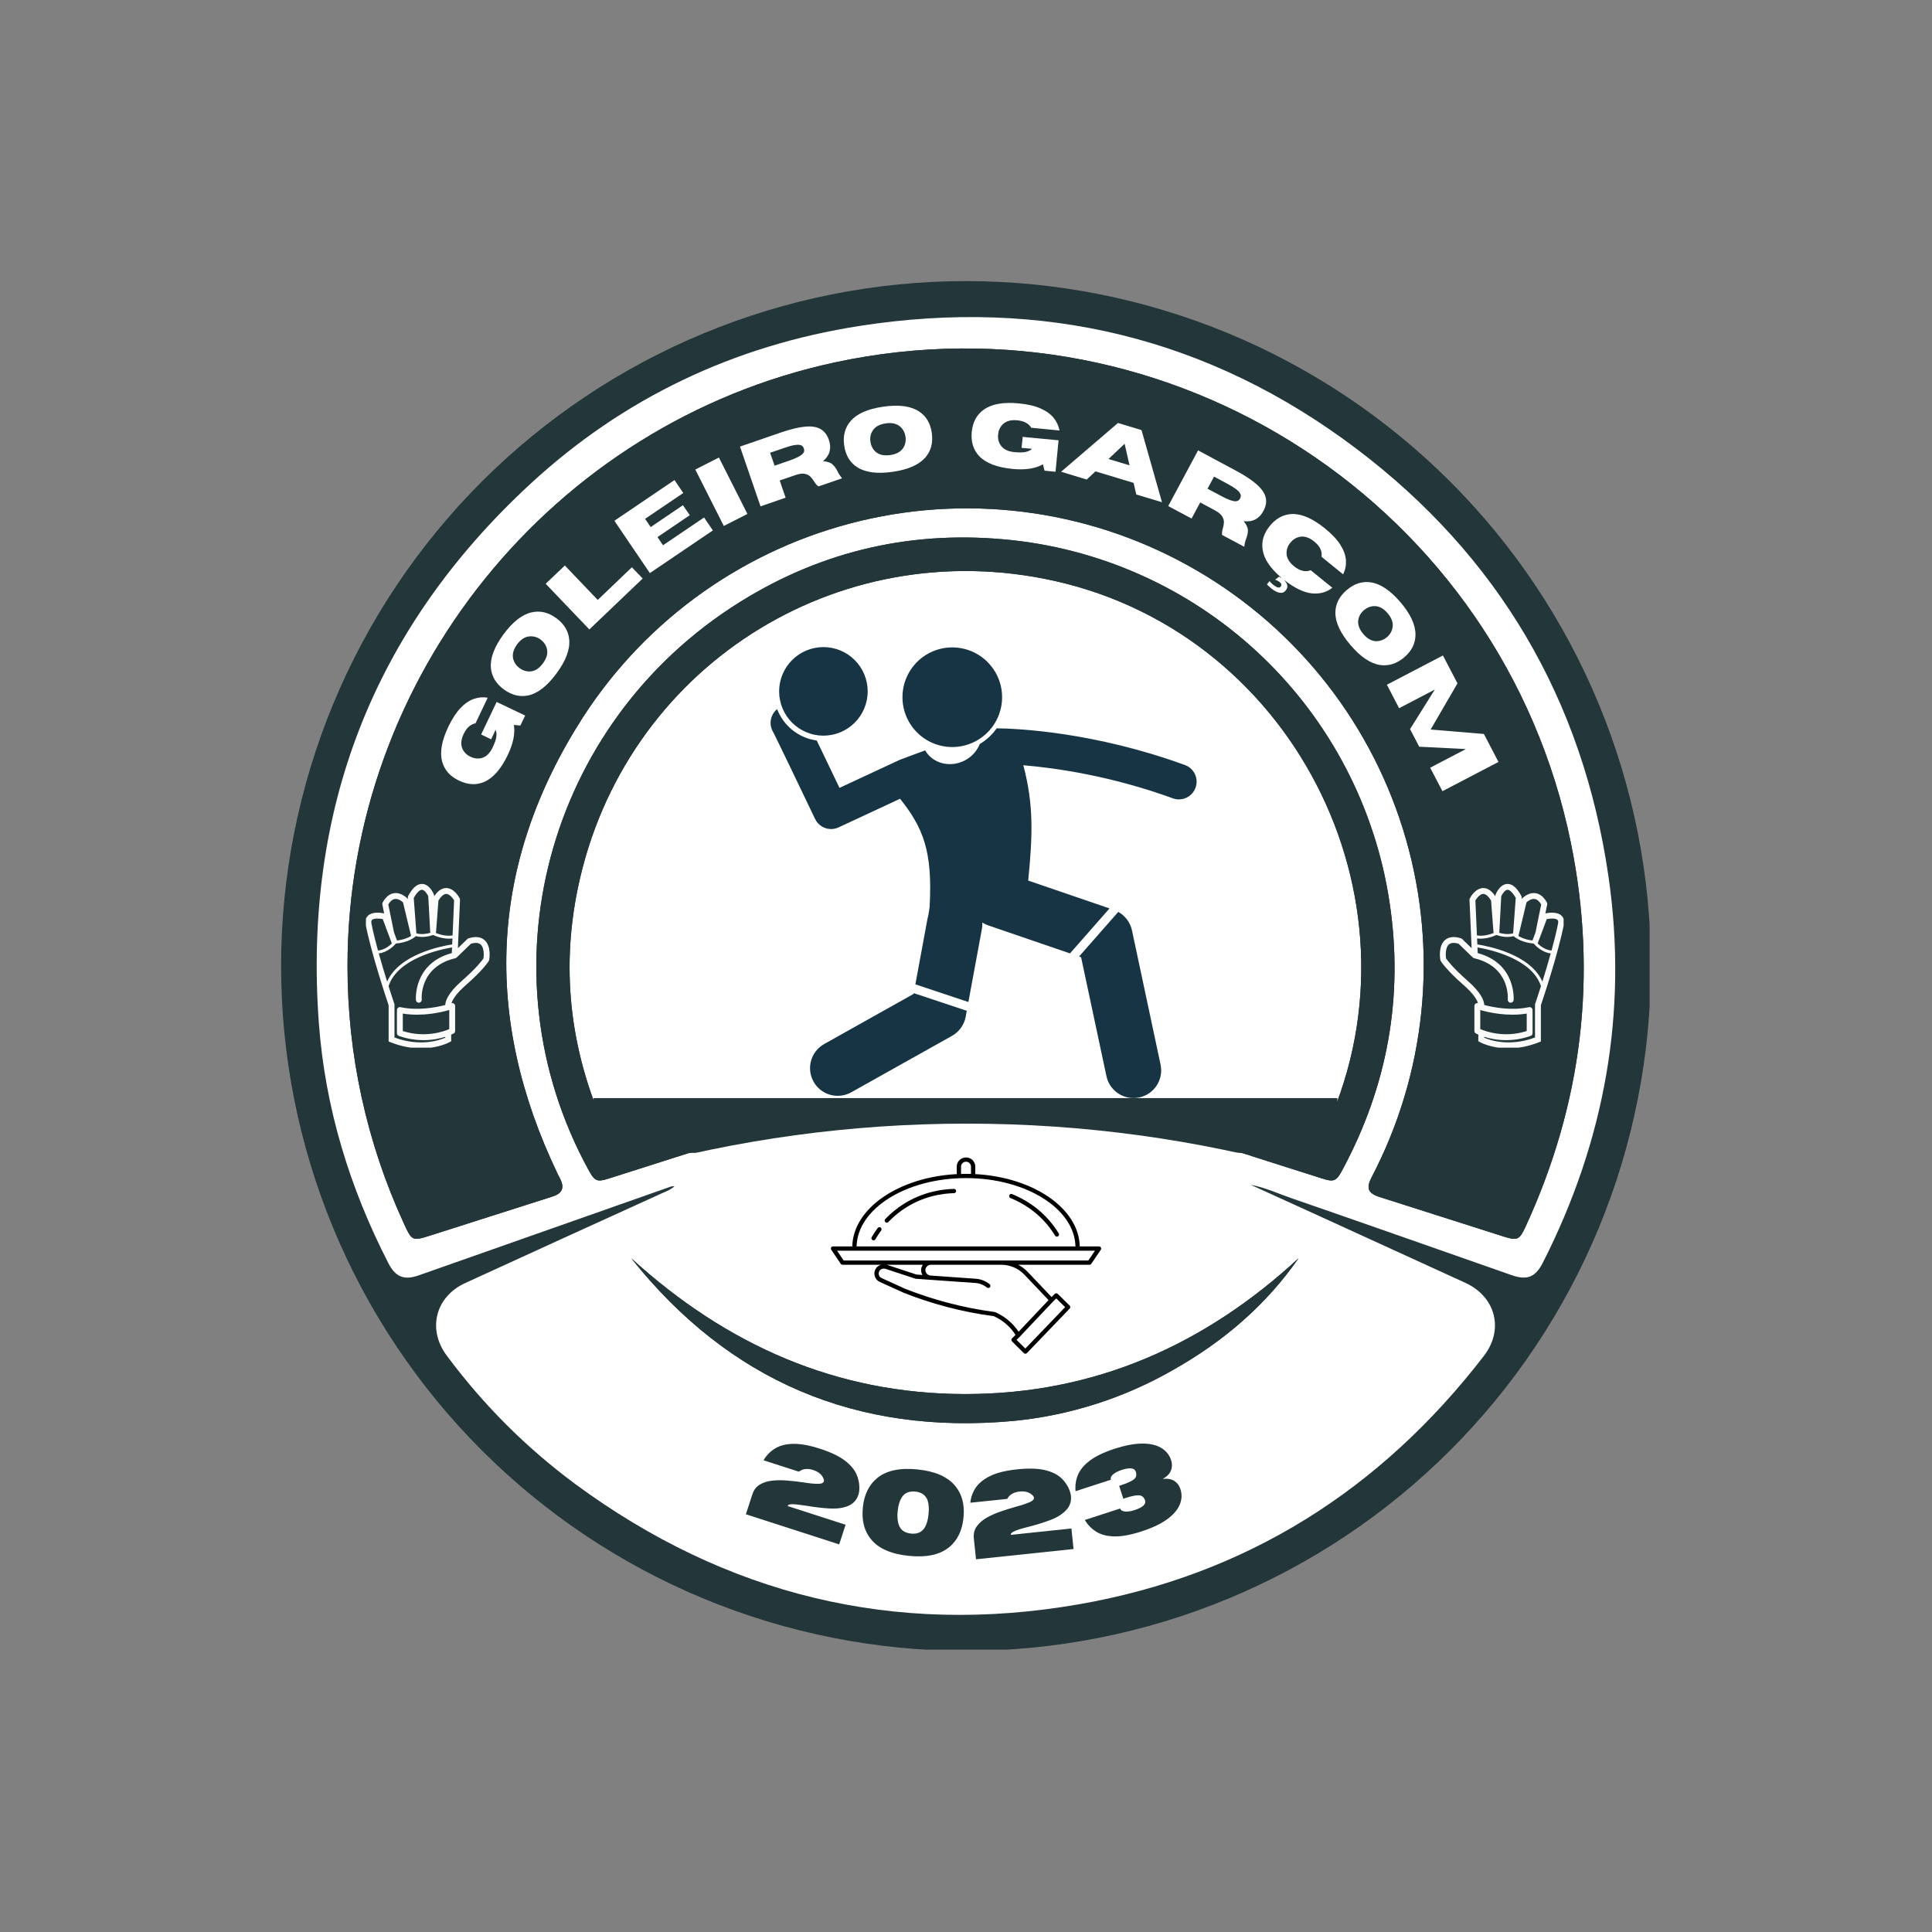 <svg xmlns="http://www.w3.org/2000/svg" xmlns:xlink="http://www.w3.org/1999/xlink" width="600" zoomAndPan="magnify" viewBox="0 0 450 450" height="600" preserveAspectRatio="xMidYMid meet" version="1.0"><rect x="0" y="0" width="450" height="450" fill="#808080" stroke="none"/><defs><g/><clipPath id="f4550cc6a9"><path d="M 65.473 65.473 L 384.223 65.473 L 384.223 384.223 L 65.473 384.223 Z M 65.473 65.473 " clip-rule="nonzero"/></clipPath><clipPath id="a2389a1992"><path d="M 138.246 255.77 L 311.496 255.77 L 311.496 268.52 L 138.246 268.52 Z M 138.246 255.77 " clip-rule="nonzero"/></clipPath><clipPath id="293de9f35e"><path d="M 157.84 261.461 L 292.09 261.461 L 292.09 269.215 L 157.84 269.215 Z M 157.84 261.461 " clip-rule="nonzero"/></clipPath><clipPath id="df5c511060"><path d="M 193.477 269.578 L 256.477 269.578 L 256.477 315.328 L 193.477 315.328 Z M 193.477 269.578 " clip-rule="nonzero"/></clipPath><clipPath id="b238d96064"><path d="M 335 205.766 L 364.195 205.766 L 364.195 244.016 L 335 244.016 Z M 335 205.766 " clip-rule="nonzero"/></clipPath><clipPath id="21c8739241"><path d="M 85.227 205.766 L 114.207 205.766 L 114.207 244.016 L 85.227 244.016 Z M 85.227 205.766 " clip-rule="nonzero"/></clipPath><clipPath id="799a4a84da"><path d="M 179.145 165 L 279 165 L 279 234 L 179.145 234 Z M 179.145 165 " clip-rule="nonzero"/></clipPath><clipPath id="458a86bc9e"><path d="M 188 231 L 226 231 L 226 255.828 L 188 255.828 Z M 188 231 " clip-rule="nonzero"/></clipPath><clipPath id="a46b4a2343"><path d="M 251 212 L 271 212 L 271 255.828 L 251 255.828 Z M 251 212 " clip-rule="nonzero"/></clipPath></defs><g clip-path="url(#f4550cc6a9)"><path fill="#23363a" d="M 384.516 224.996 C 384.516 227.605 384.453 230.215 384.324 232.82 C 384.195 235.43 384.004 238.031 383.75 240.629 C 383.492 243.23 383.172 245.82 382.789 248.402 C 382.406 250.984 381.961 253.555 381.449 256.117 C 380.941 258.676 380.371 261.223 379.734 263.754 C 379.102 266.289 378.406 268.805 377.648 271.301 C 376.891 273.801 376.07 276.277 375.191 278.734 C 374.312 281.195 373.371 283.629 372.375 286.043 C 371.375 288.453 370.316 290.84 369.199 293.199 C 368.086 295.559 366.91 297.891 365.68 300.191 C 364.449 302.496 363.164 304.766 361.82 307.004 C 360.48 309.246 359.082 311.449 357.633 313.621 C 356.184 315.789 354.68 317.926 353.125 320.023 C 351.57 322.117 349.961 324.176 348.309 326.195 C 346.652 328.211 344.945 330.188 343.191 332.121 C 341.438 334.059 339.641 335.949 337.793 337.793 C 335.949 339.641 334.059 341.438 332.121 343.191 C 330.188 344.945 328.211 346.652 326.195 348.305 C 324.176 349.961 322.117 351.57 320.023 353.125 C 317.926 354.68 315.789 356.184 313.621 357.633 C 311.449 359.082 309.246 360.48 307.004 361.82 C 304.766 363.164 302.496 364.449 300.191 365.68 C 297.891 366.91 295.559 368.086 293.199 369.199 C 290.84 370.316 288.453 371.375 286.043 372.375 C 283.629 373.371 281.195 374.312 278.734 375.191 C 276.277 376.07 273.801 376.891 271.301 377.648 C 268.805 378.406 266.289 379.102 263.754 379.734 C 261.223 380.371 258.676 380.941 256.117 381.453 C 253.555 381.961 250.984 382.406 248.402 382.789 C 245.82 383.172 243.23 383.492 240.629 383.75 C 238.031 384.004 235.43 384.195 232.82 384.324 C 230.215 384.453 227.605 384.516 224.996 384.516 C 222.383 384.516 219.773 384.453 217.168 384.324 C 214.559 384.195 211.957 384.004 209.359 383.75 C 206.762 383.492 204.172 383.172 201.59 382.789 C 199.004 382.406 196.434 381.961 193.875 381.449 C 191.312 380.941 188.766 380.371 186.234 379.734 C 183.703 379.102 181.188 378.406 178.688 377.648 C 176.191 376.891 173.711 376.07 171.254 375.191 C 168.797 374.312 166.359 373.371 163.949 372.375 C 161.535 371.375 159.152 370.316 156.789 369.199 C 154.43 368.086 152.098 366.91 149.797 365.68 C 147.496 364.449 145.223 363.164 142.984 361.82 C 140.746 360.48 138.539 359.082 136.371 357.633 C 134.199 356.184 132.066 354.68 129.969 353.125 C 127.871 351.57 125.812 349.961 123.797 348.305 C 121.777 346.652 119.801 344.945 117.867 343.191 C 115.934 341.438 114.043 339.641 112.195 337.793 C 110.352 335.949 108.551 334.059 106.797 332.121 C 105.043 330.188 103.34 328.211 101.684 326.195 C 100.027 324.176 98.422 322.117 96.867 320.023 C 95.312 317.926 93.809 315.789 92.359 313.621 C 90.906 311.449 89.512 309.246 88.168 307.004 C 86.828 304.766 85.539 302.496 84.309 300.191 C 83.078 297.891 81.906 295.559 80.789 293.199 C 79.672 290.84 78.617 288.453 77.617 286.043 C 76.617 283.629 75.68 281.195 74.797 278.734 C 73.918 276.277 73.102 273.801 72.344 271.301 C 71.586 268.805 70.887 266.289 70.254 263.754 C 69.621 261.223 69.047 258.676 68.539 256.117 C 68.027 253.555 67.582 250.984 67.199 248.402 C 66.816 245.82 66.496 243.23 66.242 240.629 C 65.984 238.031 65.793 235.43 65.664 232.82 C 65.539 230.215 65.473 227.605 65.473 224.996 C 65.473 222.383 65.539 219.773 65.664 217.168 C 65.793 214.559 65.984 211.957 66.242 209.359 C 66.496 206.762 66.816 204.172 67.199 201.59 C 67.582 199.004 68.027 196.434 68.539 193.875 C 69.047 191.312 69.621 188.766 70.254 186.234 C 70.887 183.703 71.586 181.188 72.344 178.688 C 73.102 176.191 73.918 173.711 74.797 171.254 C 75.68 168.797 76.617 166.359 77.617 163.949 C 78.617 161.535 79.672 159.152 80.789 156.789 C 81.906 154.43 83.078 152.098 84.309 149.797 C 85.539 147.496 86.828 145.223 88.168 142.984 C 89.512 140.746 90.906 138.539 92.359 136.371 C 93.809 134.199 95.312 132.066 96.867 129.969 C 98.422 127.871 100.027 125.812 101.684 123.797 C 103.34 121.777 105.043 119.801 106.797 117.867 C 108.551 115.934 110.352 114.043 112.195 112.195 C 114.043 110.352 115.934 108.551 117.867 106.797 C 119.801 105.043 121.777 103.34 123.797 101.684 C 125.812 100.027 127.871 98.422 129.969 96.867 C 132.066 95.312 134.199 93.809 136.371 92.359 C 138.539 90.906 140.746 89.512 142.984 88.168 C 145.223 86.828 147.496 85.539 149.797 84.309 C 152.098 83.078 154.43 81.906 156.789 80.789 C 159.152 79.672 161.535 78.617 163.949 77.617 C 166.359 76.617 168.797 75.68 171.254 74.797 C 173.711 73.918 176.191 73.102 178.688 72.344 C 181.188 71.586 183.703 70.887 186.234 70.254 C 188.766 69.621 191.312 69.047 193.875 68.539 C 196.434 68.027 199.004 67.582 201.59 67.199 C 204.172 66.816 206.762 66.496 209.359 66.242 C 211.957 65.984 214.559 65.793 217.168 65.664 C 219.773 65.539 222.383 65.473 224.996 65.473 C 227.605 65.473 230.215 65.539 232.82 65.664 C 235.43 65.793 238.031 65.984 240.629 66.242 C 243.23 66.496 245.82 66.816 248.402 67.199 C 250.984 67.582 253.555 68.027 256.117 68.539 C 258.676 69.047 261.223 69.621 263.754 70.254 C 266.289 70.887 268.805 71.586 271.301 72.344 C 273.801 73.102 276.277 73.918 278.734 74.797 C 281.195 75.68 283.629 76.617 286.043 77.617 C 288.453 78.617 290.84 79.672 293.199 80.789 C 295.559 81.906 297.891 83.078 300.191 84.309 C 302.496 85.539 304.766 86.828 307.004 88.168 C 309.246 89.512 311.449 90.906 313.621 92.359 C 315.789 93.809 317.926 95.312 320.023 96.867 C 322.117 98.422 324.176 100.027 326.195 101.684 C 328.211 103.34 330.188 105.043 332.121 106.797 C 334.059 108.551 335.949 110.352 337.793 112.195 C 339.641 114.043 341.438 115.934 343.191 117.867 C 344.945 119.801 346.652 121.777 348.309 123.797 C 349.961 125.812 351.57 127.871 353.125 129.969 C 354.68 132.066 356.184 134.199 357.633 136.371 C 359.082 138.539 360.48 140.746 361.82 142.984 C 363.164 145.223 364.449 147.496 365.68 149.797 C 366.91 152.098 368.086 154.43 369.199 156.789 C 370.316 159.152 371.375 161.535 372.375 163.949 C 373.371 166.359 374.312 168.797 375.191 171.254 C 376.07 173.711 376.891 176.191 377.648 178.688 C 378.406 181.188 379.102 183.703 379.734 186.234 C 380.371 188.766 380.941 191.312 381.453 193.875 C 381.961 196.434 382.406 199.004 382.789 201.59 C 383.172 204.172 383.492 206.762 383.75 209.359 C 384.004 211.957 384.195 214.559 384.324 217.168 C 384.453 219.773 384.516 222.383 384.516 224.996 Z M 384.516 224.996 " fill-opacity="1" fill-rule="nonzero"/></g><path fill="#ffffff" d="M 291.316 275.965 C 296.602 278.375 301.887 280.781 307.176 283.188 C 318.559 288.387 329.941 293.59 341.32 298.801 C 348.367 302.039 350.355 309.676 345.641 315.797 C 321.555 347.066 290.238 366.879 251.309 373.668 C 208.336 381.164 169.113 371.531 133.98 345.656 C 122.527 337.164 112.555 327.191 104.059 315.742 C 99.492 309.641 101.402 302.035 108.355 298.848 C 123.699 291.812 139.055 284.805 154.422 277.824 C 155.387 277.465 156.277 276.977 157.094 276.352 C 156.707 276.27 156.332 276.312 155.973 276.477 C 136.492 283.348 117.008 290.207 97.52 297.059 C 94.129 298.25 92.121 297.445 90.48 294.258 C 81.434 276.656 75.719 258.031 74.266 238.277 C 70.629 188.676 86.902 146.629 123.395 112.836 C 145.094 92.742 170.945 80.477 200.195 75.918 C 242.688 69.293 281.562 78.562 315.898 104.496 C 349.027 129.52 368.691 163.008 374.645 204.145 C 379.207 235.668 373.789 265.703 359.359 294.105 C 357.637 297.492 355.688 298.266 352.074 297 C 335.047 291.039 318.035 285.035 300.984 279.148 C 297.785 278.043 294.695 276.594 291.316 275.965 Z M 80.945 224.949 C 80.934 235.293 82.031 245.516 84.238 255.617 C 86.445 265.723 89.707 275.473 94.027 284.871 C 95.977 289.113 95.992 289.121 100.445 287.707 C 109.867 284.707 119.289 281.703 128.707 278.688 C 130.988 277.953 131.516 276.676 130.477 274.57 C 130.32 274.258 130.145 273.957 129.992 273.641 C 112.348 237.012 113.84 201.172 135.836 166.973 C 136.754 165.555 137.707 164.156 138.695 162.785 C 139.68 161.41 140.699 160.059 141.746 158.734 C 142.797 157.41 143.879 156.109 144.992 154.836 C 146.102 153.562 147.246 152.316 148.414 151.098 C 149.586 149.879 150.789 148.688 152.016 147.523 C 153.242 146.363 154.5 145.23 155.781 144.129 C 157.062 143.027 158.371 141.957 159.703 140.914 C 161.035 139.875 162.395 138.867 163.777 137.891 C 165.156 136.918 166.559 135.977 167.988 135.066 C 169.414 134.16 170.859 133.285 172.328 132.445 C 173.793 131.605 175.281 130.801 176.789 130.031 C 178.293 129.266 179.816 128.531 181.359 127.836 C 182.898 127.141 184.457 126.48 186.027 125.859 C 187.602 125.238 189.188 124.652 190.785 124.105 C 192.387 123.562 194 123.055 195.625 122.582 C 197.25 122.113 198.883 121.684 200.527 121.293 C 202.172 120.902 203.824 120.551 205.488 120.238 C 207.148 119.922 208.816 119.652 210.492 119.418 C 212.168 119.184 213.848 118.992 215.531 118.84 C 217.215 118.684 218.902 118.57 220.59 118.5 C 222.277 118.426 223.969 118.395 225.66 118.402 C 227.352 118.41 229.039 118.457 230.73 118.547 C 232.418 118.633 234.102 118.762 235.785 118.93 C 237.469 119.102 239.145 119.309 240.816 119.559 C 242.488 119.805 244.156 120.094 245.812 120.422 C 247.473 120.75 249.125 121.117 250.766 121.523 C 252.406 121.93 254.035 122.375 255.656 122.859 C 257.277 123.344 258.883 123.867 260.48 124.426 C 262.074 124.988 263.656 125.586 265.223 126.223 C 266.789 126.859 268.34 127.531 269.871 128.242 C 271.406 128.953 272.926 129.699 274.422 130.48 C 275.922 131.262 277.402 132.082 278.863 132.934 C 280.32 133.785 281.762 134.672 283.18 135.594 C 284.594 136.516 285.992 137.473 287.363 138.461 C 288.734 139.445 290.082 140.469 291.406 141.52 C 292.73 142.57 294.027 143.656 295.301 144.77 C 296.57 145.883 297.816 147.027 299.035 148.199 C 300.25 149.371 301.441 150.574 302.602 151.805 C 303.762 153.035 304.891 154.293 305.992 155.574 C 307.09 156.859 308.16 158.168 309.199 159.504 C 310.238 160.84 311.242 162.195 312.215 163.578 C 313.188 164.961 314.129 166.367 315.035 167.793 C 315.941 169.223 316.812 170.672 317.648 172.141 C 318.488 173.609 319.289 175.098 320.055 176.605 C 320.82 178.113 321.551 179.637 322.246 181.18 C 322.938 182.719 323.594 184.277 324.215 185.852 C 324.832 187.426 325.414 189.012 325.957 190.613 C 326.504 192.215 327.008 193.828 327.473 195.453 C 327.941 197.078 328.367 198.711 328.758 200.359 C 329.148 202.004 329.496 203.656 329.805 205.32 C 330.117 206.98 330.387 208.648 330.617 210.324 C 330.848 212 331.039 213.68 331.188 215.363 C 331.34 217.047 331.449 218.734 331.52 220.426 C 331.59 222.113 331.621 223.805 331.609 225.496 C 331.598 227.184 331.547 228.875 331.457 230.562 C 331.367 232.25 331.234 233.938 331.066 235.617 C 330.895 237.301 330.684 238.977 330.43 240.648 C 330.18 242.32 329.891 243.988 329.559 245.645 C 329.227 247.305 328.859 248.953 328.449 250.594 C 328.039 252.234 327.594 253.863 327.105 255.484 C 326.617 257.102 326.094 258.711 325.531 260.305 C 324.969 261.898 324.367 263.477 323.727 265.043 C 323.09 266.609 322.414 268.16 321.699 269.691 C 320.988 271.227 320.238 272.742 319.457 274.238 C 318.16 276.754 318.641 277.945 321.344 278.809 C 330.984 281.887 340.629 284.961 350.273 288.027 C 353.375 289.012 353.922 288.785 355.273 285.848 C 368.504 257.168 372.188 227.273 365.895 196.359 C 349.93 117.922 272.719 67.586 194.484 84.406 C 128.641 98.559 80.953 157.586 80.945 224.949 Z M 274.68 263.918 C 285.797 267.453 296.918 270.988 308.035 274.523 C 310.629 275.348 311.254 275.113 312.531 272.754 C 323.188 253.043 327.016 232.059 323.613 209.926 C 323.203 207.234 322.684 204.566 322.055 201.918 C 321.422 199.27 320.688 196.652 319.84 194.062 C 318.996 191.477 318.047 188.926 316.996 186.414 C 315.941 183.906 314.789 181.441 313.535 179.027 C 312.281 176.609 310.93 174.25 309.48 171.945 C 308.031 169.637 306.492 167.395 304.863 165.215 C 303.23 163.035 301.512 160.93 299.707 158.891 C 297.906 156.852 296.02 154.891 294.055 153.004 C 292.09 151.121 290.051 149.32 287.941 147.602 C 285.828 145.883 283.648 144.254 281.402 142.715 C 279.16 141.176 276.855 139.73 274.492 138.379 C 272.129 137.031 269.711 135.777 267.246 134.625 C 264.781 133.473 262.27 132.422 259.719 131.473 C 257.168 130.527 254.578 129.684 251.961 128.949 C 249.34 128.215 246.691 127.586 244.02 127.066 C 241.348 126.547 238.656 126.137 235.953 125.84 C 213.102 123.328 191.793 128.074 172.301 140.25 C 127.078 168.496 111.754 226.426 137.148 272.625 C 138.52 275.121 139.086 275.363 141.738 274.52 C 152.438 271.121 163.133 267.715 173.824 264.305 C 174.168 264.195 174.633 264.219 174.781 263.691 C 173.57 263.543 172.359 263.57 171.156 263.777 C 162.473 264.688 153.785 265.57 145.102 266.504 C 143.41 266.684 142.402 266.086 141.676 264.523 C 133.043 246.043 130.449 226.758 134.605 206.793 C 145.227 155.738 194.777 123.93 245.645 135.309 C 302.586 148.051 333.453 211.875 308.125 264.441 C 307.348 266.055 306.344 266.703 304.57 266.5 C 299.367 265.906 294.156 265.359 288.938 264.863 C 284.195 264.414 279.477 263.668 274.68 263.918 Z M 147.031 293.082 C 169.852 321.711 199.582 334.281 235.941 330.973 C 242.512 330.34 248.945 329.02 255.234 327.016 C 261.523 325.008 267.531 322.359 273.254 319.07 C 284.859 312.535 294.785 304.09 302.461 293.07 C 280.504 313.34 254.898 324.715 224.801 324.703 C 194.68 324.691 169.094 313.172 147.031 293.082 Z M 147.031 293.082 " fill-opacity="1" fill-rule="nonzero"/><path fill="#23363a" d="M 80.941 224.949 C 80.953 157.586 128.641 98.559 194.484 84.406 C 272.719 67.586 349.93 117.922 365.895 196.359 C 372.188 227.273 368.504 257.168 355.273 285.848 C 353.922 288.785 353.375 289.012 350.273 288.027 C 340.629 284.957 330.984 281.883 321.344 278.809 C 318.641 277.945 318.16 276.754 319.457 274.238 C 320.238 272.742 320.988 271.227 321.699 269.691 C 322.414 268.16 323.09 266.609 323.727 265.043 C 324.367 263.477 324.969 261.898 325.531 260.305 C 326.094 258.711 326.617 257.102 327.105 255.484 C 327.594 253.863 328.039 252.234 328.449 250.594 C 328.859 248.953 329.227 247.305 329.559 245.645 C 329.891 243.988 330.18 242.32 330.43 240.648 C 330.684 238.977 330.895 237.301 331.066 235.617 C 331.234 233.938 331.367 232.25 331.457 230.562 C 331.547 228.875 331.598 227.184 331.609 225.496 C 331.621 223.805 331.59 222.113 331.52 220.426 C 331.449 218.734 331.34 217.047 331.188 215.363 C 331.039 213.68 330.848 212 330.617 210.324 C 330.387 208.648 330.117 206.98 329.805 205.32 C 329.496 203.656 329.148 202.004 328.758 200.359 C 328.367 198.711 327.941 197.078 327.473 195.453 C 327.008 193.828 326.5 192.215 325.957 190.613 C 325.414 189.012 324.832 187.426 324.215 185.852 C 323.594 184.277 322.938 182.719 322.242 181.18 C 321.551 179.637 320.82 178.113 320.055 176.605 C 319.289 175.098 318.484 173.609 317.648 172.141 C 316.812 170.672 315.941 169.223 315.035 167.797 C 314.129 166.367 313.188 164.961 312.215 163.578 C 311.242 162.195 310.234 160.84 309.199 159.504 C 308.16 158.168 307.09 156.859 305.992 155.574 C 304.891 154.293 303.762 153.035 302.602 151.805 C 301.441 150.574 300.25 149.375 299.035 148.199 C 297.816 147.027 296.57 145.883 295.301 144.77 C 294.027 143.656 292.73 142.57 291.406 141.52 C 290.082 140.469 288.734 139.449 287.363 138.461 C 285.992 137.473 284.594 136.516 283.18 135.594 C 281.762 134.676 280.32 133.785 278.863 132.934 C 277.402 132.082 275.922 131.262 274.422 130.48 C 272.926 129.699 271.406 128.953 269.871 128.242 C 268.34 127.531 266.789 126.859 265.223 126.223 C 263.656 125.586 262.074 124.988 260.48 124.426 C 258.883 123.867 257.277 123.344 255.656 122.859 C 254.035 122.375 252.406 121.93 250.766 121.523 C 249.121 121.117 247.473 120.75 245.812 120.422 C 244.156 120.094 242.488 119.805 240.816 119.559 C 239.145 119.309 237.469 119.102 235.785 118.93 C 234.102 118.762 232.418 118.633 230.73 118.547 C 229.039 118.457 227.352 118.41 225.66 118.402 C 223.969 118.395 222.277 118.426 220.59 118.5 C 218.902 118.57 217.215 118.684 215.531 118.84 C 213.848 118.992 212.168 119.184 210.492 119.418 C 208.816 119.652 207.148 119.926 205.488 120.238 C 203.824 120.551 202.172 120.902 200.527 121.293 C 198.883 121.684 197.25 122.113 195.625 122.586 C 194 123.055 192.387 123.562 190.785 124.109 C 189.188 124.652 187.602 125.238 186.027 125.859 C 184.457 126.48 182.898 127.141 181.359 127.836 C 179.816 128.531 178.293 129.266 176.789 130.031 C 175.281 130.801 173.793 131.605 172.328 132.445 C 170.859 133.285 169.414 134.16 167.988 135.066 C 166.559 135.977 165.156 136.918 163.777 137.891 C 162.395 138.867 161.035 139.875 159.703 140.914 C 158.371 141.957 157.062 143.027 155.781 144.129 C 154.5 145.23 153.242 146.363 152.016 147.523 C 150.789 148.688 149.586 149.879 148.414 151.098 C 147.246 152.316 146.102 153.562 144.992 154.836 C 143.879 156.109 142.797 157.41 141.746 158.734 C 140.699 160.059 139.68 161.41 138.695 162.785 C 137.707 164.156 136.754 165.555 135.836 166.973 C 113.84 201.172 112.348 237.012 129.992 273.641 C 130.145 273.957 130.32 274.258 130.477 274.57 C 131.516 276.676 130.988 277.953 128.707 278.688 C 119.289 281.703 109.867 284.711 100.445 287.707 C 95.992 289.121 95.977 289.117 94.027 284.871 C 89.707 275.473 86.445 265.723 84.238 255.617 C 82.031 245.516 80.934 235.293 80.941 224.949 Z M 80.941 224.949 " fill-opacity="1" fill-rule="nonzero"/><path fill="#23363a" d="M 274.68 263.918 C 279.477 263.668 284.195 264.414 288.938 264.863 C 294.156 265.355 299.367 265.902 304.57 266.5 C 306.344 266.703 307.348 266.055 308.125 264.441 C 333.453 211.875 302.586 148.051 245.645 135.309 C 194.777 123.93 145.227 155.738 134.605 206.793 C 130.449 226.758 133.043 246.043 141.676 264.523 C 142.402 266.086 143.41 266.684 145.102 266.504 C 153.785 265.57 162.473 264.688 171.156 263.777 C 172.359 263.57 173.57 263.543 174.781 263.691 C 174.633 264.219 174.168 264.195 173.824 264.305 C 163.133 267.715 152.438 271.121 141.738 274.52 C 139.086 275.363 138.52 275.121 137.148 272.625 C 111.754 226.426 127.078 168.492 172.301 140.25 C 191.793 128.074 213.102 123.328 235.953 125.84 C 238.656 126.137 241.348 126.547 244.02 127.066 C 246.691 127.586 249.34 128.215 251.961 128.949 C 254.578 129.684 257.168 130.527 259.719 131.473 C 262.27 132.422 264.781 133.473 267.246 134.625 C 269.711 135.777 272.129 137.031 274.492 138.379 C 276.855 139.73 279.16 141.176 281.402 142.715 C 283.648 144.254 285.828 145.883 287.941 147.602 C 290.051 149.32 292.09 151.121 294.055 153.004 C 296.02 154.891 297.906 156.852 299.707 158.891 C 301.512 160.93 303.23 163.035 304.863 165.215 C 306.492 167.395 308.031 169.637 309.48 171.945 C 310.93 174.25 312.281 176.609 313.535 179.027 C 314.789 181.441 315.941 183.906 316.996 186.414 C 318.047 188.926 318.996 191.477 319.84 194.062 C 320.688 196.652 321.422 199.27 322.055 201.918 C 322.684 204.566 323.203 207.234 323.613 209.926 C 327.016 232.059 323.188 253.043 312.531 272.754 C 311.254 275.113 310.629 275.348 308.035 274.523 C 296.918 270.992 285.797 267.457 274.68 263.918 Z M 274.68 263.918 " fill-opacity="1" fill-rule="nonzero"/><path fill="#23363a" d="M 147.031 293.082 C 169.094 313.172 194.68 324.691 224.801 324.703 C 254.898 324.715 280.504 313.34 302.461 293.07 C 294.785 304.09 284.859 312.535 273.254 319.07 C 267.531 322.359 261.523 325.008 255.234 327.016 C 248.945 329.02 242.512 330.34 235.941 330.973 C 199.582 334.281 169.852 321.711 147.031 293.082 Z M 147.031 293.082 " fill-opacity="1" fill-rule="nonzero"/><g clip-path="url(#a2389a1992)"><path fill="#23363a" d="M 138.246 255.77 L 311.496 255.77 L 311.496 268.52 L 138.246 268.52 Z M 138.246 255.77 " fill-opacity="1" fill-rule="nonzero"/></g><g clip-path="url(#293de9f35e)"><path fill="#ffffff" d="M 225.207 261.715 C 116.48 261.715 21.652 320.797 -28.988 408.672 L 479.402 408.672 C 428.762 320.797 333.934 261.715 225.207 261.715 Z M 225.207 261.715 " fill-opacity="1" fill-rule="nonzero"/></g><g clip-path="url(#df5c511060)"><path fill="#000000" d="M 256.418 290.582 C 256.332 290.418 256.164 290.316 255.98 290.316 L 251.492 290.316 C 251.312 281.445 240.652 274.18 227.16 273.473 L 227.16 271.727 C 227.164 270.551 226.195 269.59 225.004 269.59 C 223.812 269.59 222.844 270.551 222.844 271.727 L 222.844 273.473 C 209.355 274.18 198.691 281.445 198.516 290.316 L 194.027 290.316 C 193.844 290.316 193.672 290.418 193.586 290.582 C 193.5 290.742 193.512 290.941 193.613 291.094 L 195.824 294.363 C 195.918 294.504 196.074 294.586 196.242 294.586 L 205.211 294.586 C 204.742 294.719 204.328 294.996 204.047 295.398 C 203.68 295.922 203.562 296.578 203.73 297.191 C 203.902 297.809 204.336 298.32 204.926 298.586 L 210.438 301.094 C 213.691 302.383 217.062 303.488 220.449 304.387 C 224.07 305.344 227.785 306.078 231.504 306.57 C 232.648 307.09 233.699 307.785 234.621 308.633 C 235.355 309.312 235.996 310.086 236.535 310.926 L 235.715 311.734 C 235.621 311.828 235.566 311.953 235.566 312.086 C 235.566 312.219 235.621 312.348 235.715 312.441 L 238.48 315.168 C 238.574 315.258 238.699 315.312 238.832 315.312 C 238.836 315.312 238.836 315.312 238.84 315.312 C 238.973 315.309 239.102 315.254 239.191 315.156 L 249.148 304.793 C 249.34 304.598 249.332 304.289 249.141 304.098 L 246.375 301.371 C 246.18 301.18 245.867 301.18 245.672 301.371 L 244.93 302.102 L 239.328 296.211 C 238.699 295.551 237.965 295.008 237.164 294.586 L 253.766 294.586 C 253.934 294.586 254.086 294.504 254.18 294.367 L 256.395 291.094 C 256.496 290.941 256.508 290.742 256.418 290.582 Z M 223.844 271.727 C 223.844 271.098 224.363 270.586 225.004 270.586 C 225.645 270.586 226.164 271.098 226.164 271.727 L 226.164 273.43 C 225.777 273.418 225.391 273.41 225.004 273.41 C 224.613 273.41 224.227 273.418 223.844 273.43 Z M 225.004 274.402 C 238.945 274.402 250.301 281.523 250.492 290.316 L 199.516 290.316 C 199.707 281.523 211.062 274.402 225.004 274.402 Z M 214.863 296.965 L 213.457 296.867 L 206.613 294.613 C 206.578 294.602 206.539 294.594 206.504 294.586 L 214.941 294.586 C 214.719 294.906 214.574 295.285 214.547 295.691 C 214.52 296.148 214.637 296.59 214.863 296.965 Z M 246.023 302.422 L 248.09 304.461 L 238.82 314.105 L 236.777 312.086 L 237.523 311.348 C 237.527 311.348 237.527 311.344 237.527 311.344 C 237.531 311.34 237.535 311.34 237.535 311.336 L 245.277 303.156 Z M 238.602 296.895 L 244.23 302.816 L 237.254 310.188 C 236.695 309.352 236.039 308.586 235.301 307.906 C 234.281 306.965 233.117 306.203 231.848 305.633 C 231.801 305.613 231.754 305.602 231.707 305.594 C 228.008 305.105 224.309 304.379 220.707 303.426 C 217.355 302.539 214.023 301.445 210.828 300.184 L 205.34 297.684 C 205.023 297.539 204.789 297.266 204.695 296.93 C 204.605 296.598 204.664 296.254 204.867 295.969 C 205.082 295.656 205.457 295.484 205.855 295.484 C 206.004 295.484 206.152 295.508 206.301 295.555 L 213.199 297.828 C 213.242 297.844 213.281 297.852 213.324 297.852 L 227.164 298.828 C 228.16 298.898 229.094 299.262 229.883 299.895 C 230.102 300.062 230.406 300.023 230.578 299.809 C 230.75 299.594 230.707 299.277 230.492 299.105 C 229.559 298.363 228.434 297.922 227.234 297.84 L 216.723 297.098 C 216.027 297.023 215.5 296.422 215.543 295.758 C 215.586 295.133 216.113 294.629 216.738 294.586 L 233.191 294.586 C 235.234 294.586 237.207 295.426 238.602 296.895 Z M 253.5 293.59 L 196.508 293.59 L 194.965 291.312 L 255.039 291.312 Z M 253.5 293.59 " fill-opacity="1" fill-rule="nonzero"/></g><path fill="#000000" d="M 204.434 286.031 C 203.926 286.711 203.457 287.422 203.035 288.152 C 202.895 288.387 202.977 288.691 203.215 288.828 C 203.297 288.875 203.383 288.895 203.465 288.895 C 203.641 288.895 203.805 288.809 203.898 288.648 C 204.301 287.953 204.754 287.27 205.234 286.621 C 205.398 286.402 205.352 286.09 205.133 285.926 C 204.91 285.766 204.598 285.809 204.434 286.031 Z M 204.434 286.031 " fill-opacity="1" fill-rule="nonzero"/><path fill="#000000" d="M 222.203 276.918 C 222.199 276.918 222.195 276.918 222.191 276.918 C 219.297 276.984 214.926 277.641 210.531 280.395 C 208.945 281.391 207.484 282.586 206.191 283.941 C 206.004 284.141 206.012 284.457 206.211 284.645 C 206.309 284.738 206.43 284.781 206.555 284.781 C 206.688 284.781 206.82 284.73 206.918 284.625 C 208.152 283.328 209.547 282.188 211.066 281.234 C 215.266 278.602 219.445 277.973 222.215 277.91 C 222.492 277.902 222.707 277.676 222.703 277.402 C 222.695 277.133 222.473 276.918 222.203 276.918 Z M 222.203 276.918 " fill-opacity="1" fill-rule="nonzero"/><path fill="#000000" d="M 245.371 285.473 C 242.262 281.352 238.41 279.203 235.73 278.125 C 235.477 278.02 235.184 278.145 235.082 278.398 C 234.977 278.652 235.102 278.941 235.355 279.047 C 237.918 280.078 241.598 282.133 244.57 286.066 C 244.992 286.625 245.387 287.211 245.75 287.801 C 245.844 287.953 246.008 288.039 246.176 288.039 C 246.266 288.039 246.352 288.016 246.434 287.969 C 246.672 287.824 246.746 287.52 246.602 287.285 C 246.227 286.668 245.812 286.055 245.371 285.473 Z M 245.371 285.473 " fill-opacity="1" fill-rule="nonzero"/><g clip-path="url(#b238d96064)"><path fill="#fbfbf9" d="M 363.695 213.262 C 362.695 212.316 360.77 212.578 359.945 212.742 L 360.371 210.672 C 360.402 210.512 360.375 210.344 360.297 210.203 C 359.562 208.883 358.645 208.152 357.57 208.027 C 355.855 207.824 354.48 209.309 354.426 209.371 C 354.414 209.383 354.406 209.398 354.398 209.41 L 354.426 209.051 C 354.434 208.922 354.406 208.789 354.344 208.676 C 353.301 206.73 352.219 205.824 351.035 205.887 C 349.355 205.98 348.457 208.098 348.359 208.34 C 348.332 208.41 348.316 208.484 348.312 208.559 L 348.301 208.777 C 347.449 207.473 346.504 206.84 345.461 206.84 C 343.641 206.875 342.48 208.988 342.352 209.23 C 342.297 209.336 342.27 209.457 342.273 209.578 L 342.77 220.848 L 340.559 218.707 C 340.48 218.633 340.387 218.578 340.285 218.547 C 338.688 218.051 337.438 218.191 336.562 218.961 C 334.965 220.371 335.422 223.266 335.48 223.59 C 335.496 223.668 335.523 223.746 335.566 223.816 C 335.613 223.898 336.777 225.832 340.914 229.453 C 343.332 231.566 344.043 232.973 344.254 233.66 C 344.066 233.613 343.863 233.645 343.703 233.758 C 343.523 233.887 343.414 234.094 343.414 234.316 L 343.414 240.125 C 343.414 240.375 343.551 240.609 343.773 240.727 C 343.812 240.75 344.012 240.852 344.34 240.996 L 344.32 242.516 L 344.672 242.715 C 344.828 242.801 347.344 244.18 351.336 244.18 C 353.367 244.18 355.785 243.82 358.473 242.754 L 358.902 242.582 L 358.902 234.145 C 359.309 232.949 362.934 222.102 364.242 215.375 C 364.461 214.254 364.066 213.605 363.695 213.262 Z M 344.039 218.578 C 344.27 218.613 344.547 218.637 344.875 218.637 C 345.773 218.637 347.023 218.457 348.547 217.777 C 349.059 217.965 350.828 218.516 352.566 218.047 C 353.105 218.531 354.531 219.543 357.211 219.77 C 357.598 220.215 359.055 221.75 361.027 222.043 C 361.086 222.051 361.145 222.051 361.199 222.055 C 360.555 224.375 359.859 226.684 359.25 228.633 C 356.457 222.285 346.707 220.375 344.098 219.973 Z M 355.551 210.184 C 355.832 209.918 356.602 209.297 357.41 209.387 C 357.977 209.453 358.504 209.879 358.977 210.652 L 357.648 217.18 L 356.945 219.055 C 355.387 218.875 354.324 218.41 353.672 218.008 Z M 349.668 208.754 C 349.91 208.219 350.508 207.285 351.113 207.25 C 351.641 207.215 352.352 207.914 353.047 209.152 L 352.449 217.191 C 352.449 217.199 352.453 217.207 352.453 217.219 L 352.41 217.395 C 351.164 217.738 349.863 217.465 349.172 217.262 C 349.195 217.195 349.215 217.133 349.223 217.059 Z M 345.488 208.207 C 346.184 208.223 346.855 209.016 347.301 209.758 L 347.855 217.074 C 347.863 217.156 347.887 217.23 347.918 217.301 C 346.047 218.055 344.676 217.992 344.008 217.879 L 343.648 209.715 C 343.957 209.207 344.707 208.223 345.488 208.207 Z M 344.781 239.691 L 344.781 235.25 C 346.645 235.793 351.062 236.828 355.602 236.082 L 355.602 240.148 C 350.375 241.816 346.031 240.238 344.781 239.691 Z M 357.57 233.812 L 357.535 233.922 L 357.535 241.652 C 351.512 243.887 346.961 242.254 345.695 241.695 L 345.699 241.496 C 346.93 241.887 348.684 242.273 350.781 242.273 C 352.496 242.273 354.441 242.016 356.512 241.285 C 356.781 241.188 356.965 240.93 356.965 240.641 L 356.965 235.656 C 356.965 235.586 356.957 235.52 356.938 235.457 C 356.969 235.352 356.977 235.234 356.953 235.117 C 356.871 234.746 356.512 234.508 356.141 234.59 C 352.043 235.461 347.82 234.637 345.707 234.082 C 345.691 233.27 345.199 231.383 341.812 228.422 C 338.395 225.43 337.094 223.645 336.805 223.223 C 336.699 222.453 336.648 220.707 337.469 219.984 C 337.938 219.574 338.695 219.512 339.727 219.809 L 343.051 223.023 L 343.059 223.016 C 343.145 223.102 343.246 223.168 343.371 223.195 C 351.746 225.168 351.215 232.496 351.188 232.805 C 351.156 233.18 351.434 233.512 351.809 233.547 C 351.828 233.551 351.848 233.551 351.871 233.551 C 352.219 233.551 352.52 233.285 352.551 232.93 C 352.559 232.844 353.207 224.422 344.188 221.992 L 344.129 220.676 C 346.93 221.145 356.82 223.238 358.918 229.691 C 358.148 232.113 357.586 233.77 357.57 233.812 Z M 362.902 215.113 C 362.539 216.98 361.992 219.172 361.387 221.387 C 361.301 221.379 361.211 221.379 361.129 221.367 C 359.82 221.172 358.738 220.32 358.145 219.754 L 358.922 217.68 C 358.926 217.668 358.934 217.66 358.941 217.645 L 359.559 215.988 L 359.555 215.984 L 360.27 214.07 C 361.137 213.906 362.336 213.859 362.762 214.258 C 362.824 214.316 363.02 214.5 362.902 215.113 Z M 362.902 215.113 " fill-opacity="1" fill-rule="nonzero"/></g><g clip-path="url(#21c8739241)"><path fill="#fbfbf9" d="M 85.723 213.262 C 86.727 212.316 88.652 212.578 89.473 212.742 L 89.051 210.672 C 89.02 210.512 89.043 210.344 89.125 210.203 C 89.855 208.883 90.773 208.152 91.852 208.027 C 93.562 207.824 94.938 209.309 94.996 209.371 C 95.008 209.383 95.012 209.398 95.023 209.41 L 94.996 209.051 C 94.988 208.922 95.012 208.789 95.074 208.676 C 96.121 206.73 97.203 205.824 98.383 205.887 C 100.066 205.98 100.965 208.098 101.062 208.34 C 101.09 208.41 101.105 208.484 101.109 208.559 L 101.121 208.777 C 101.973 207.473 102.918 206.84 103.961 206.84 C 105.781 206.875 106.941 208.988 107.066 209.23 C 107.125 209.336 107.152 209.457 107.145 209.578 L 106.652 220.848 L 108.863 218.707 C 108.941 218.633 109.035 218.578 109.137 218.547 C 110.73 218.051 111.984 218.191 112.855 218.961 C 114.457 220.371 113.996 223.266 113.941 223.59 C 113.926 223.668 113.898 223.746 113.855 223.816 C 113.809 223.898 112.641 225.832 108.508 229.453 C 106.09 231.566 105.375 232.973 105.164 233.66 C 105.355 233.613 105.555 233.645 105.715 233.758 C 105.898 233.887 106.008 234.094 106.008 234.316 L 106.008 240.125 C 106.008 240.375 105.867 240.609 105.648 240.727 C 105.605 240.75 105.41 240.852 105.082 240.996 L 105.102 242.516 L 104.746 242.715 C 104.59 242.801 102.078 244.18 98.086 244.18 C 96.051 244.18 93.633 243.82 90.949 242.754 L 90.516 242.582 L 90.516 234.145 C 90.113 232.949 86.488 222.102 85.176 215.375 C 84.961 214.254 85.355 213.605 85.723 213.262 Z M 105.383 218.578 C 105.152 218.613 104.875 218.637 104.547 218.637 C 103.648 218.637 102.398 218.457 100.871 217.777 C 100.363 217.965 98.594 218.516 96.855 218.047 C 96.316 218.531 94.887 219.543 92.207 219.77 C 91.824 220.215 90.363 221.75 88.395 222.043 C 88.336 222.051 88.277 222.051 88.219 222.055 C 88.863 224.375 89.562 226.684 90.172 228.633 C 92.961 222.285 102.711 220.375 105.32 219.973 Z M 93.871 210.184 C 93.586 209.918 92.82 209.297 92.008 209.387 C 91.445 209.453 90.918 209.879 90.441 210.652 L 91.773 217.18 L 92.473 219.055 C 94.031 218.875 95.098 218.41 95.75 218.008 Z M 99.75 208.754 C 99.508 208.219 98.91 207.285 98.305 207.25 C 97.777 207.215 97.066 207.914 96.371 209.152 L 96.969 217.191 C 96.969 217.199 96.965 217.207 96.965 217.219 L 97.008 217.395 C 98.254 217.738 99.559 217.465 100.25 217.262 C 100.227 217.195 100.203 217.133 100.199 217.059 Z M 103.934 208.207 C 103.234 208.223 102.566 209.016 102.121 209.758 L 101.562 217.074 C 101.559 217.156 101.535 217.23 101.5 217.301 C 103.375 218.055 104.746 217.992 105.414 217.879 L 105.77 209.715 C 105.465 209.207 104.715 208.223 103.934 208.207 Z M 104.641 239.691 L 104.641 235.25 C 102.777 235.793 98.359 236.828 93.82 236.082 L 93.82 240.148 C 99.043 241.816 103.391 240.238 104.641 239.691 Z M 91.848 233.812 L 91.883 233.922 L 91.883 241.652 C 97.91 243.887 102.457 242.254 103.723 241.695 L 103.719 241.496 C 102.488 241.887 100.738 242.273 98.637 242.273 C 96.922 242.273 94.98 242.016 92.91 241.285 C 92.637 241.188 92.453 240.93 92.453 240.641 L 92.453 235.656 C 92.453 235.586 92.465 235.52 92.484 235.457 C 92.449 235.352 92.445 235.234 92.469 235.117 C 92.547 234.746 92.91 234.508 93.281 234.59 C 97.375 235.461 101.602 234.637 103.711 234.082 C 103.727 233.27 104.223 231.383 107.605 228.422 C 111.027 225.43 112.328 223.645 112.613 223.223 C 112.723 222.453 112.773 220.707 111.949 219.984 C 111.484 219.574 110.723 219.512 109.691 219.809 L 106.367 223.023 L 106.363 223.016 C 106.277 223.102 106.172 223.168 106.051 223.195 C 97.676 225.168 98.203 232.496 98.23 232.805 C 98.266 233.18 97.988 233.512 97.613 233.547 C 97.59 233.551 97.57 233.551 97.551 233.551 C 97.199 233.551 96.902 233.285 96.871 232.93 C 96.863 232.844 96.211 224.422 105.234 221.992 L 105.289 220.676 C 102.492 221.145 92.602 223.238 90.504 229.691 C 91.273 232.113 91.832 233.77 91.848 233.812 Z M 86.52 215.113 C 86.883 216.98 87.43 219.172 88.035 221.387 C 88.121 221.379 88.207 221.379 88.293 221.367 C 89.602 221.172 90.68 220.32 91.273 219.754 L 90.5 217.68 C 90.496 217.668 90.484 217.66 90.48 217.645 L 89.863 215.988 L 89.867 215.984 L 89.148 214.07 C 88.285 213.906 87.082 213.859 86.66 214.258 C 86.594 214.316 86.398 214.5 86.52 215.113 Z M 86.52 215.113 " fill-opacity="1" fill-rule="nonzero"/></g><g clip-path="url(#799a4a84da)"><path fill="#173445" d="M 275.996 178.191 C 254.797 170.473 236.984 169.695 232.148 169.637 C 231.117 171.105 229.781 172.359 228.211 173.285 C 227.598 174.832 226.426 176.211 224.785 177.086 C 221.375 178.906 217.262 177.863 215.48 174.777 C 213.816 175.395 212.152 176.012 210.488 176.629 C 210.418 176.656 210.344 176.695 210.273 176.73 C 210.031 176.793 209.793 176.875 209.559 176.984 L 195.531 183.512 C 194.633 181.637 193.492 179.254 192.348 176.871 C 191.621 175.359 190.898 173.855 190.23 172.477 C 186 171.906 182.492 169.035 181.004 165.168 C 179.914 166.059 179.316 167.473 179.52 168.938 C 179.605 169.531 179.809 170.078 180.109 170.555 C 180.957 172.199 186.465 183.672 189.852 190.754 C 190.559 192.234 192.035 193.102 193.574 193.102 C 194.16 193.102 194.75 192.977 195.312 192.715 L 209.645 186.043 C 214.926 192.715 217.27 198.059 216.523 211.234 C 216.465 211.809 216.324 212.547 216.203 213.316 C 216.133 213.543 216.074 213.777 216.027 214.016 L 213.207 229.277 L 225.559 233.383 L 228.707 216.359 C 228.797 215.867 228.824 215.379 228.801 214.898 C 228.809 214.895 228.816 214.895 228.82 214.891 C 229.234 215.152 229.68 215.375 230.164 215.539 L 249.219 222.066 L 258.43 211.59 L 239.488 205.105 C 240.461 195.105 240.887 187.715 238.348 178.238 C 245.988 178.887 258.844 180.727 273.176 185.945 C 273.641 186.113 274.117 186.195 274.586 186.195 C 276.273 186.195 277.855 185.156 278.465 183.48 C 279.242 181.336 278.141 178.969 275.996 178.191 Z M 182.828 172.422 C 183.168 172.484 183.516 172.508 183.871 172.484 C 183.512 172.508 183.164 172.484 182.828 172.422 Z M 182.828 172.422 " fill-opacity="1" fill-rule="nonzero"/></g><g clip-path="url(#458a86bc9e)"><path fill="#173445" d="M 212.797 231.5 L 191.969 243.172 C 188.863 244.914 187.758 248.84 189.496 251.945 C 190.68 254.055 192.871 255.242 195.125 255.242 C 196.195 255.242 197.277 254.977 198.273 254.418 L 221.738 241.27 C 223.41 240.332 224.578 238.699 224.926 236.816 L 225.18 235.43 L 212.828 231.324 Z M 212.797 231.5 " fill-opacity="1" fill-rule="nonzero"/></g><g clip-path="url(#a46b4a2343)"><path fill="#173445" d="M 251.805 222.949 L 257.711 250.656 C 258.355 253.684 261.031 255.758 264.008 255.758 C 264.453 255.758 264.906 255.711 265.359 255.617 C 268.84 254.875 271.062 251.449 270.32 247.969 L 263.656 216.691 C 263.262 214.848 262.082 213.297 260.461 212.402 L 251.332 222.789 Z M 251.805 222.949 " fill-opacity="1" fill-rule="nonzero"/></g><path fill="#173445" d="M 202.102 161.035 C 202.102 161.711 202.035 162.383 201.902 163.047 C 201.77 163.711 201.574 164.355 201.316 164.98 C 201.055 165.605 200.738 166.199 200.363 166.766 C 199.984 167.328 199.559 167.848 199.078 168.328 C 198.602 168.805 198.078 169.234 197.516 169.609 C 196.953 169.984 196.359 170.305 195.734 170.562 C 195.109 170.82 194.465 171.02 193.801 171.148 C 193.133 171.281 192.465 171.348 191.785 171.348 C 191.109 171.348 190.438 171.281 189.773 171.148 C 189.109 171.02 188.465 170.82 187.84 170.562 C 187.215 170.305 186.621 169.984 186.055 169.609 C 185.492 169.234 184.973 168.805 184.492 168.328 C 184.016 167.848 183.586 167.328 183.211 166.766 C 182.836 166.199 182.516 165.605 182.258 164.98 C 182 164.355 181.805 163.711 181.672 163.047 C 181.539 162.383 181.473 161.711 181.473 161.035 C 181.473 160.355 181.539 159.688 181.672 159.023 C 181.805 158.359 182 157.711 182.258 157.086 C 182.516 156.461 182.836 155.867 183.211 155.305 C 183.586 154.742 184.016 154.219 184.492 153.742 C 184.973 153.262 185.492 152.836 186.055 152.457 C 186.621 152.082 187.215 151.766 187.84 151.504 C 188.465 151.246 189.109 151.051 189.773 150.918 C 190.438 150.785 191.109 150.719 191.785 150.719 C 192.465 150.719 193.133 150.785 193.801 150.918 C 194.465 151.051 195.109 151.246 195.734 151.504 C 196.359 151.766 196.953 152.082 197.516 152.457 C 198.078 152.836 198.602 153.262 199.078 153.742 C 199.559 154.219 199.984 154.742 200.363 155.305 C 200.738 155.867 201.055 156.461 201.316 157.086 C 201.574 157.711 201.77 158.359 201.902 159.023 C 202.035 159.688 202.102 160.355 202.102 161.035 Z M 202.102 161.035 " fill-opacity="1" fill-rule="nonzero"/><path fill="#173445" d="M 233.301 160.812 C 233.402 161.57 233.434 162.324 233.387 163.086 C 233.344 163.848 233.223 164.598 233.031 165.332 C 232.836 166.07 232.574 166.781 232.242 167.465 C 231.906 168.152 231.512 168.797 231.051 169.406 C 230.59 170.012 230.074 170.57 229.504 171.074 C 228.938 171.578 228.32 172.023 227.664 172.41 C 227.008 172.793 226.316 173.113 225.598 173.359 C 224.879 173.609 224.141 173.785 223.387 173.891 C 222.633 173.996 221.875 174.023 221.113 173.977 C 220.352 173.934 219.605 173.812 218.867 173.621 C 218.129 173.426 217.418 173.164 216.734 172.832 C 216.047 172.5 215.402 172.102 214.793 171.641 C 214.188 171.18 213.633 170.668 213.125 170.098 C 212.621 169.527 212.176 168.914 211.789 168.254 C 211.406 167.598 211.09 166.91 210.84 166.188 C 210.59 165.469 210.414 164.73 210.309 163.977 C 210.207 163.223 210.176 162.465 210.223 161.703 C 210.266 160.941 210.387 160.195 210.578 159.457 C 210.773 158.719 211.035 158.008 211.367 157.324 C 211.699 156.641 212.098 155.992 212.559 155.387 C 213.02 154.777 213.535 154.223 214.102 153.715 C 214.672 153.211 215.285 152.766 215.945 152.379 C 216.602 151.996 217.289 151.68 218.012 151.43 C 218.73 151.18 219.469 151.004 220.223 150.898 C 220.977 150.797 221.734 150.766 222.496 150.812 C 223.258 150.859 224.004 150.977 224.742 151.172 C 225.48 151.363 226.191 151.625 226.875 151.957 C 227.562 152.293 228.207 152.688 228.812 153.148 C 229.422 153.609 229.977 154.125 230.484 154.695 C 230.988 155.266 231.434 155.879 231.82 156.535 C 232.203 157.191 232.52 157.883 232.77 158.602 C 233.02 159.32 233.195 160.059 233.301 160.812 Z M 233.301 160.812 " fill-opacity="1" fill-rule="nonzero"/><g fill="#ffffff" fill-opacity="1"><g transform="translate(113.191, 185.745)"><g><path d="M 5.078 -9.891 C 3.504 -6.617 1.676 -4.531 -0.406 -3.625 C -2.25 -2.832 -4.203 -2.93 -6.266 -3.922 C -8.336 -4.898 -9.645 -6.359 -10.188 -8.297 C -10.801 -10.492 -10.32 -13.227 -8.75 -16.5 C -7.852 -18.375 -6.898 -19.832 -5.891 -20.875 C -4.891 -21.914 -3.852 -22.613 -2.781 -22.969 C -1.719 -23.332 -0.656 -23.422 0.406 -23.234 L -2.438 -17.266 C -3.594 -17.055 -4.508 -16.234 -5.188 -14.797 C -5.832 -13.453 -5.922 -12.281 -5.453 -11.281 C -5.066 -10.477 -4.453 -9.879 -3.609 -9.484 C -2.766 -9.078 -1.91 -8.973 -1.047 -9.172 C 0.023 -9.441 0.883 -10.25 1.531 -11.594 C 2.051 -12.688 2.348 -13.551 2.422 -14.188 C 2.492 -14.82 2.43 -15.336 2.234 -15.734 L 1.203 -13.547 L -1.125 -14.672 L 2.484 -22.25 L 9.125 -19.078 L 8.016 -16.75 L 6.5 -16.891 C 6.832 -14.922 6.359 -12.586 5.078 -9.891 Z M 5.078 -9.891 "/></g></g></g><g fill="#ffffff" fill-opacity="1"><g transform="translate(122.806, 165.61)"><g><path d="M 6.828 -8.781 C 4.68 -5.852 2.5 -4.141 0.281 -3.641 C -1.688 -3.211 -3.598 -3.676 -5.453 -5.031 C -7.285 -6.375 -8.289 -8.047 -8.469 -10.047 C -8.656 -12.328 -7.676 -14.93 -5.531 -17.859 C -3.375 -20.785 -1.188 -22.492 1.031 -22.984 C 3.008 -23.43 4.914 -22.984 6.75 -21.641 C 8.602 -20.285 9.613 -18.598 9.781 -16.578 C 9.969 -14.305 8.984 -11.707 6.828 -8.781 Z M 3.656 -11.109 C 4.539 -12.305 4.848 -13.441 4.578 -14.516 C 4.348 -15.379 3.852 -16.094 3.094 -16.656 C 2.352 -17.195 1.535 -17.441 0.641 -17.391 C -0.473 -17.348 -1.473 -16.727 -2.359 -15.531 C -3.234 -14.332 -3.535 -13.188 -3.266 -12.094 C -3.023 -11.238 -2.535 -10.539 -1.797 -10 C -1.035 -9.438 -0.211 -9.176 0.672 -9.219 C 1.785 -9.281 2.781 -9.91 3.656 -11.109 Z M 3.656 -11.109 "/></g></g></g><g fill="#ffffff" fill-opacity="1"><g transform="translate(136.082, 147.751)"><g><path d="M 13.609 -13 L 1.188 -1.141 L -8.984 -11.781 L -4.516 -16.031 L 3.141 -8.016 L 11.094 -15.625 Z M 13.609 -13 "/></g></g></g><g fill="#ffffff" fill-opacity="1"><g transform="translate(150.007, 134.406)"><g><path d="M 16.031 -10.859 L 1.359 -0.922 L -6.906 -13.109 L 7.094 -22.594 L 9.141 -19.578 L 0.25 -13.562 L 1.547 -11.641 L 9.062 -16.734 L 10.656 -14.406 L 3.141 -9.312 L 4.422 -7.406 L 13.984 -13.875 Z M 16.031 -10.859 "/></g></g></g><g fill="#ffffff" fill-opacity="1"><g transform="translate(167.12, 123.237)"><g><path d="M 6.969 -3.531 L 1.469 -0.734 L -5.172 -13.875 L 0.328 -16.672 Z M 6.969 -3.531 "/></g></g></g><g fill="#ffffff" fill-opacity="1"><g transform="translate(175.591, 118.47)"><g><path d="M 20.547 -7.062 L 15.031 -5.172 C 14.664 -5.43 14.332 -5.816 14.031 -6.328 C 13.801 -6.711 13.523 -7.07 13.203 -7.406 C 12.879 -7.75 12.445 -7.977 11.906 -8.094 C 11.375 -8.219 10.676 -8.141 9.812 -7.859 L 6.016 -6.562 L 7.391 -2.547 L 1.547 -0.531 L -3.234 -14.453 L 6.25 -17.719 C 8.531 -18.5 10.422 -18.957 11.922 -19.094 C 13.43 -19.238 14.629 -19.055 15.516 -18.547 C 16.41 -18.035 17.062 -17.191 17.469 -16.016 C 17.801 -15.035 17.859 -14.141 17.641 -13.328 C 17.43 -12.516 16.922 -11.754 16.109 -11.047 C 17.141 -10.973 17.883 -10.719 18.344 -10.281 C 18.812 -9.844 19.191 -9.312 19.484 -8.688 C 19.742 -8.145 20.098 -7.602 20.547 -7.062 Z M 4.828 -10 L 8.172 -11.156 C 9.086 -11.477 9.797 -11.77 10.297 -12.031 C 10.805 -12.301 11.164 -12.551 11.375 -12.781 C 11.594 -13.008 11.707 -13.223 11.719 -13.422 C 11.727 -13.629 11.703 -13.828 11.641 -14.016 C 11.578 -14.203 11.477 -14.375 11.344 -14.531 C 11.207 -14.688 10.984 -14.789 10.672 -14.844 C 10.359 -14.906 9.914 -14.883 9.344 -14.781 C 8.781 -14.688 8.039 -14.477 7.125 -14.156 L 3.781 -13.016 Z M 4.828 -10 "/></g></g></g><g fill="#ffffff" fill-opacity="1"><g transform="translate(196.863, 111.163)"><g><path d="M 11.062 -1.266 C 7.457 -0.754 4.695 -1.113 2.781 -2.344 C 1.094 -3.445 0.086 -5.133 -0.234 -7.406 C -0.555 -9.664 -0.062 -11.555 1.25 -13.078 C 2.727 -14.805 5.27 -15.926 8.875 -16.438 C 12.469 -16.957 15.227 -16.598 17.156 -15.359 C 18.844 -14.266 19.848 -12.586 20.172 -10.328 C 20.492 -8.055 20 -6.156 18.688 -4.625 C 17.195 -2.906 14.656 -1.785 11.062 -1.266 Z M 10.5 -5.172 C 11.969 -5.391 12.988 -5.969 13.562 -6.906 C 14.02 -7.676 14.18 -8.523 14.047 -9.453 C 13.91 -10.367 13.52 -11.129 12.875 -11.734 C 12.051 -12.492 10.906 -12.766 9.438 -12.547 C 7.957 -12.336 6.93 -11.754 6.359 -10.797 C 5.898 -10.035 5.738 -9.195 5.875 -8.281 C 6.008 -7.352 6.398 -6.582 7.047 -5.969 C 7.867 -5.227 9.02 -4.961 10.5 -5.172 Z M 10.5 -5.172 "/></g></g></g><g fill="#ffffff" fill-opacity="1"><g transform="translate(219.252, 108.474)"><g/></g></g><g fill="#ffffff" fill-opacity="1"><g transform="translate(224.807, 107.85)"><g><path d="M 11.047 1.375 C 7.422 1.02 4.828 0.023 3.266 -1.609 C 1.891 -3.086 1.312 -4.961 1.531 -7.234 C 1.75 -9.516 2.672 -11.238 4.297 -12.406 C 6.141 -13.75 8.875 -14.242 12.5 -13.891 C 14.562 -13.691 16.254 -13.297 17.578 -12.703 C 18.91 -12.109 19.926 -11.375 20.625 -10.5 C 21.32 -9.625 21.77 -8.648 21.969 -7.578 L 15.391 -8.219 C 14.785 -9.227 13.695 -9.805 12.125 -9.953 C 10.633 -10.098 9.5 -9.773 8.719 -8.984 C 8.102 -8.348 7.754 -7.566 7.672 -6.641 C 7.578 -5.703 7.773 -4.867 8.266 -4.141 C 8.879 -3.223 9.93 -2.691 11.422 -2.547 C 12.617 -2.43 13.531 -2.445 14.156 -2.594 C 14.781 -2.75 15.25 -2.988 15.562 -3.312 L 13.141 -3.531 L 13.391 -6.094 L 21.75 -5.297 L 21.047 2.031 L 18.484 1.781 L 18.109 0.297 C 16.359 1.297 14.004 1.656 11.047 1.375 Z M 11.047 1.375 "/></g></g></g><g fill="#ffffff" fill-opacity="1"><g transform="translate(246.991, 109.835)"><g><path d="M 23.656 7.141 L 17.672 5.344 L 17.047 2.641 L 8.172 -0.047 L 6.125 1.859 L 0.156 0.047 L 13.406 -11.312 L 18.891 -9.656 Z M 16.094 -1.453 L 14.953 -6.469 L 11.203 -2.922 Z M 16.094 -1.453 "/></g></g></g><g fill="#ffffff" fill-opacity="1"><g transform="translate(270.649, 117.089)"><g><path d="M 19.156 10.266 L 14 7.516 C 13.945 7.066 14.004 6.562 14.172 6 C 14.305 5.562 14.391 5.109 14.422 4.641 C 14.453 4.18 14.328 3.711 14.047 3.234 C 13.773 2.754 13.238 2.289 12.438 1.844 L 8.906 -0.062 L 6.891 3.688 L 1.453 0.781 L 8.406 -12.188 L 17.234 -7.453 C 19.359 -6.316 20.984 -5.238 22.109 -4.219 C 23.242 -3.207 23.926 -2.203 24.156 -1.203 C 24.395 -0.211 24.219 0.828 23.625 1.922 C 23.145 2.828 22.531 3.477 21.781 3.875 C 21.031 4.281 20.113 4.426 19.031 4.312 C 19.695 5.125 20.023 5.844 20.016 6.469 C 20.004 7.102 19.867 7.738 19.609 8.375 C 19.391 8.938 19.238 9.566 19.156 10.266 Z M 10.609 -3.25 L 13.734 -1.594 C 14.598 -1.125 15.301 -0.797 15.844 -0.609 C 16.383 -0.422 16.805 -0.328 17.109 -0.328 C 17.41 -0.336 17.641 -0.406 17.797 -0.531 C 17.961 -0.656 18.094 -0.805 18.188 -0.984 C 18.281 -1.16 18.336 -1.348 18.359 -1.547 C 18.379 -1.754 18.305 -1.992 18.141 -2.266 C 17.984 -2.535 17.676 -2.844 17.219 -3.188 C 16.758 -3.531 16.098 -3.938 15.234 -4.406 L 12.125 -6.078 Z M 10.609 -3.25 "/></g></g></g><g fill="#ffffff" fill-opacity="1"><g transform="translate(290.463, 127.74)"><g><path d="M 5.75 9.391 L 5.594 9.266 C 5.332 9.055 5.102 8.859 4.906 8.672 L 4.625 8.375 L 5.234 7.609 L 5.422 7.844 C 5.641 8.07 5.867 8.285 6.109 8.484 C 6.266 8.609 6.445 8.734 6.656 8.859 C 6.863 8.992 7.07 9.078 7.281 9.109 C 7.5 9.141 7.68 9.066 7.828 8.891 C 7.984 8.703 8.035 8.52 7.984 8.344 C 7.941 8.176 7.812 8.004 7.594 7.828 C 7.477 7.734 7.344 7.645 7.188 7.562 C 7.031 7.477 6.883 7.41 6.75 7.359 L 6.547 7.281 L 7.469 6.578 L 7.594 6.641 C 7.688 6.703 7.801 6.773 7.938 6.859 L 7.984 6.812 C 5.367 4.582 3.914 2.395 3.625 0.25 C 3.332 -1.664 3.883 -3.488 5.281 -5.219 C 6.707 -6.988 8.43 -7.922 10.453 -8.016 C 12.723 -8.086 15.273 -6.977 18.109 -4.688 C 19.766 -3.352 20.984 -2.055 21.766 -0.797 C 22.547 0.461 22.969 1.664 23.031 2.812 C 23.094 3.957 22.875 5.031 22.375 6.031 L 17.344 1.953 C 17.551 0.66 16.977 -0.531 15.625 -1.625 C 14.469 -2.562 13.344 -2.922 12.25 -2.703 C 11.383 -2.516 10.66 -2.055 10.078 -1.328 C 9.492 -0.609 9.203 0.191 9.203 1.078 C 9.203 2.18 9.785 3.207 10.953 4.156 C 12.305 5.25 13.598 5.555 14.828 5.078 L 19.859 9.156 C 18.555 10.207 16.973 10.645 15.109 10.469 C 13.254 10.289 11.117 9.266 8.703 7.391 L 8.672 7.422 C 8.879 7.617 9.051 7.844 9.188 8.094 C 9.332 8.344 9.398 8.609 9.391 8.891 C 9.379 9.18 9.242 9.488 8.984 9.812 C 8.703 10.156 8.367 10.332 7.984 10.344 C 7.609 10.352 7.223 10.266 6.828 10.078 C 6.441 9.891 6.082 9.66 5.75 9.391 Z M 5.75 9.391 "/></g></g></g><g fill="#ffffff" fill-opacity="1"><g transform="translate(307.567, 141.549)"><g><path d="M 6.969 8.672 C 4.613 5.91 3.445 3.391 3.469 1.109 C 3.5 -0.91 4.391 -2.66 6.141 -4.141 C 7.879 -5.617 9.738 -6.207 11.719 -5.906 C 13.977 -5.57 16.285 -4.023 18.641 -1.266 C 20.992 1.504 22.156 4.035 22.125 6.328 C 22.113 8.336 21.238 10.082 19.5 11.562 C 17.75 13.039 15.875 13.633 13.875 13.344 C 11.625 13 9.32 11.441 6.969 8.672 Z M 9.969 6.125 C 10.938 7.258 11.969 7.816 13.062 7.797 C 13.957 7.773 14.766 7.461 15.484 6.859 C 16.191 6.254 16.625 5.508 16.781 4.625 C 16.988 3.539 16.609 2.43 15.641 1.297 C 14.68 0.16 13.645 -0.395 12.531 -0.375 C 11.645 -0.352 10.848 -0.039 10.141 0.562 C 9.422 1.164 8.977 1.91 8.812 2.797 C 8.625 3.879 9.008 4.988 9.969 6.125 Z M 9.969 6.125 "/></g></g></g><g fill="#ffffff" fill-opacity="1"><g transform="translate(322.271, 158.033)"><g><path d="M 13.703 26.25 L 10.844 20.781 L 19.156 16.438 L 8.297 15.891 L 6.156 11.797 L 11.922 2.578 L 3.609 6.922 L 0.766 1.453 L 13.812 -5.359 L 17.203 1.141 L 10.953 11.891 L 23.359 12.922 L 26.75 19.438 Z M 13.703 26.25 "/></g></g></g><g fill="#23363a" fill-opacity="1"><g transform="translate(172.7, 352.377)"><g><path d="M 22.766 7.344 L 1.031 0.328 L 2.516 -4.25 C 2.859 -5.332 3.457 -6.117 4.312 -6.609 C 5.164 -7.109 6.156 -7.41 7.281 -7.516 C 8.414 -7.629 9.594 -7.629 10.812 -7.516 C 12.039 -7.41 13.223 -7.273 14.359 -7.109 C 15.828 -6.867 17.023 -6.754 17.953 -6.766 C 18.648 -6.773 19.062 -6.961 19.188 -7.328 C 19.219 -7.441 19.223 -7.566 19.203 -7.703 C 18.891 -8.785 18.055 -9.547 16.703 -9.984 C 15.379 -10.41 14.27 -10.281 13.375 -9.594 L 5.141 -12.25 C 5.805 -13.383 6.691 -14.297 7.797 -14.984 C 8.91 -15.672 10.316 -16.035 12.016 -16.078 C 13.711 -16.117 15.812 -15.738 18.312 -14.938 C 20.812 -14.125 22.738 -13.203 24.094 -12.172 C 25.445 -11.148 26.367 -10.035 26.859 -8.828 C 27.359 -7.629 27.547 -6.375 27.422 -5.062 C 27.379 -4.75 27.316 -4.469 27.234 -4.219 C 26.836 -2.977 26.035 -2.109 24.828 -1.609 C 23.617 -1.109 22.141 -0.914 20.391 -1.031 C 18.648 -1.145 16.969 -1.344 15.344 -1.625 C 14.52 -1.758 13.773 -1.863 13.109 -1.938 C 12.441 -2.02 11.898 -2.039 11.484 -2 C 11.066 -1.969 10.82 -1.832 10.75 -1.594 L 24.25 2.766 Z M 22.766 7.344 "/></g></g></g><g fill="#23363a" fill-opacity="1"><g transform="translate(198.9, 360.637)"><g><path d="M 12.75 1.75 C 8.613 1.32 5.676 0.02 3.938 -2.156 C 2.383 -4.07 1.766 -6.535 2.078 -9.547 C 2.391 -12.535 3.504 -14.812 5.422 -16.375 C 7.566 -18.133 10.707 -18.801 14.844 -18.375 C 18.957 -17.945 21.891 -16.645 23.641 -14.469 C 25.203 -12.551 25.828 -10.098 25.516 -7.109 C 25.203 -4.098 24.082 -1.812 22.156 -0.25 C 20 1.508 16.863 2.176 12.75 1.75 Z M 13.297 -3.438 C 14.773 -3.281 15.852 -3.77 16.531 -4.906 C 16.969 -5.656 17.25 -6.672 17.375 -7.953 C 17.508 -9.211 17.441 -10.27 17.172 -11.125 C 16.742 -12.363 15.789 -13.062 14.312 -13.219 C 12.812 -13.375 11.727 -12.883 11.062 -11.75 C 10.613 -10.977 10.32 -9.961 10.188 -8.703 C 10.062 -7.43 10.141 -6.375 10.422 -5.531 C 10.836 -4.289 11.797 -3.594 13.297 -3.438 Z M 13.297 -3.438 "/></g></g></g><g fill="#23363a" fill-opacity="1"><g transform="translate(226.255, 363.296)"><g><path d="M 23.797 -2.5 L 1.078 -0.109 L 0.578 -4.891 C 0.453 -6.023 0.68 -6.992 1.266 -7.797 C 1.848 -8.598 2.633 -9.273 3.625 -9.828 C 4.613 -10.379 5.688 -10.852 6.844 -11.25 C 8.008 -11.645 9.141 -12 10.234 -12.312 C 11.68 -12.695 12.828 -13.078 13.672 -13.453 C 14.305 -13.742 14.602 -14.078 14.562 -14.453 C 14.551 -14.566 14.504 -14.688 14.422 -14.812 C 13.711 -15.676 12.648 -16.035 11.234 -15.891 C 9.848 -15.742 8.883 -15.172 8.344 -14.172 L -0.25 -13.281 C -0.113 -14.594 0.32 -15.785 1.062 -16.859 C 1.812 -17.93 2.953 -18.832 4.484 -19.562 C 6.016 -20.289 8.082 -20.789 10.688 -21.062 C 13.301 -21.332 15.438 -21.273 17.094 -20.891 C 18.75 -20.504 20.047 -19.863 20.984 -18.969 C 21.93 -18.07 22.609 -16.988 23.016 -15.719 C 23.098 -15.438 23.156 -15.16 23.188 -14.891 C 23.32 -13.586 22.938 -12.461 22.031 -11.516 C 21.133 -10.566 19.863 -9.789 18.219 -9.188 C 16.582 -8.594 14.969 -8.094 13.375 -7.688 C 12.562 -7.488 11.832 -7.289 11.188 -7.094 C 10.551 -6.895 10.051 -6.691 9.688 -6.484 C 9.32 -6.273 9.156 -6.047 9.188 -5.797 L 23.297 -7.281 Z M 23.797 -2.5 "/></g></g></g><g fill="#23363a" fill-opacity="1"><g transform="translate(253.549, 360.234)"><g><path d="M 12.297 -3.531 C 9.805 -2.719 7.707 -2.332 6 -2.375 C 4.289 -2.414 2.883 -2.781 1.781 -3.469 C 0.688 -4.156 -0.195 -5.066 -0.875 -6.203 L 7.359 -8.875 C 7.504 -8.445 7.898 -8.211 8.547 -8.172 C 9.191 -8.129 9.91 -8.238 10.703 -8.5 C 12.629 -9.125 13.445 -9.875 13.156 -10.75 C 12.914 -11.508 12.43 -11.91 11.703 -11.953 C 11.016 -11.984 9.922 -11.754 8.422 -11.266 L 8.094 -11.156 L 7.125 -14.156 L 7.453 -14.266 C 8.953 -14.754 9.977 -15.211 10.531 -15.641 C 11.094 -16.078 11.25 -16.68 11 -17.453 C 10.707 -18.336 9.598 -18.469 7.672 -17.844 C 6.879 -17.582 6.234 -17.25 5.734 -16.844 C 5.234 -16.438 5.055 -16.016 5.203 -15.578 L -3.031 -12.906 C -3.156 -14.227 -2.973 -15.488 -2.484 -16.688 C -1.992 -17.883 -1.066 -19 0.297 -20.031 C 1.66 -21.062 3.586 -21.984 6.078 -22.797 C 8.578 -23.598 10.734 -24 12.547 -24 C 14.359 -24 15.828 -23.656 16.953 -22.969 C 18.078 -22.289 18.836 -21.336 19.234 -20.109 C 19.504 -19.273 19.488 -18.477 19.188 -17.719 C 18.883 -16.957 18.25 -16.305 17.281 -15.766 C 18.383 -15.891 19.281 -15.734 19.969 -15.297 C 20.656 -14.859 21.129 -14.227 21.391 -13.406 C 21.797 -12.164 21.738 -10.941 21.219 -9.734 C 20.707 -8.535 19.719 -7.398 18.25 -6.328 C 16.781 -5.266 14.797 -4.332 12.297 -3.531 Z M 12.297 -3.531 "/></g></g></g></svg>
